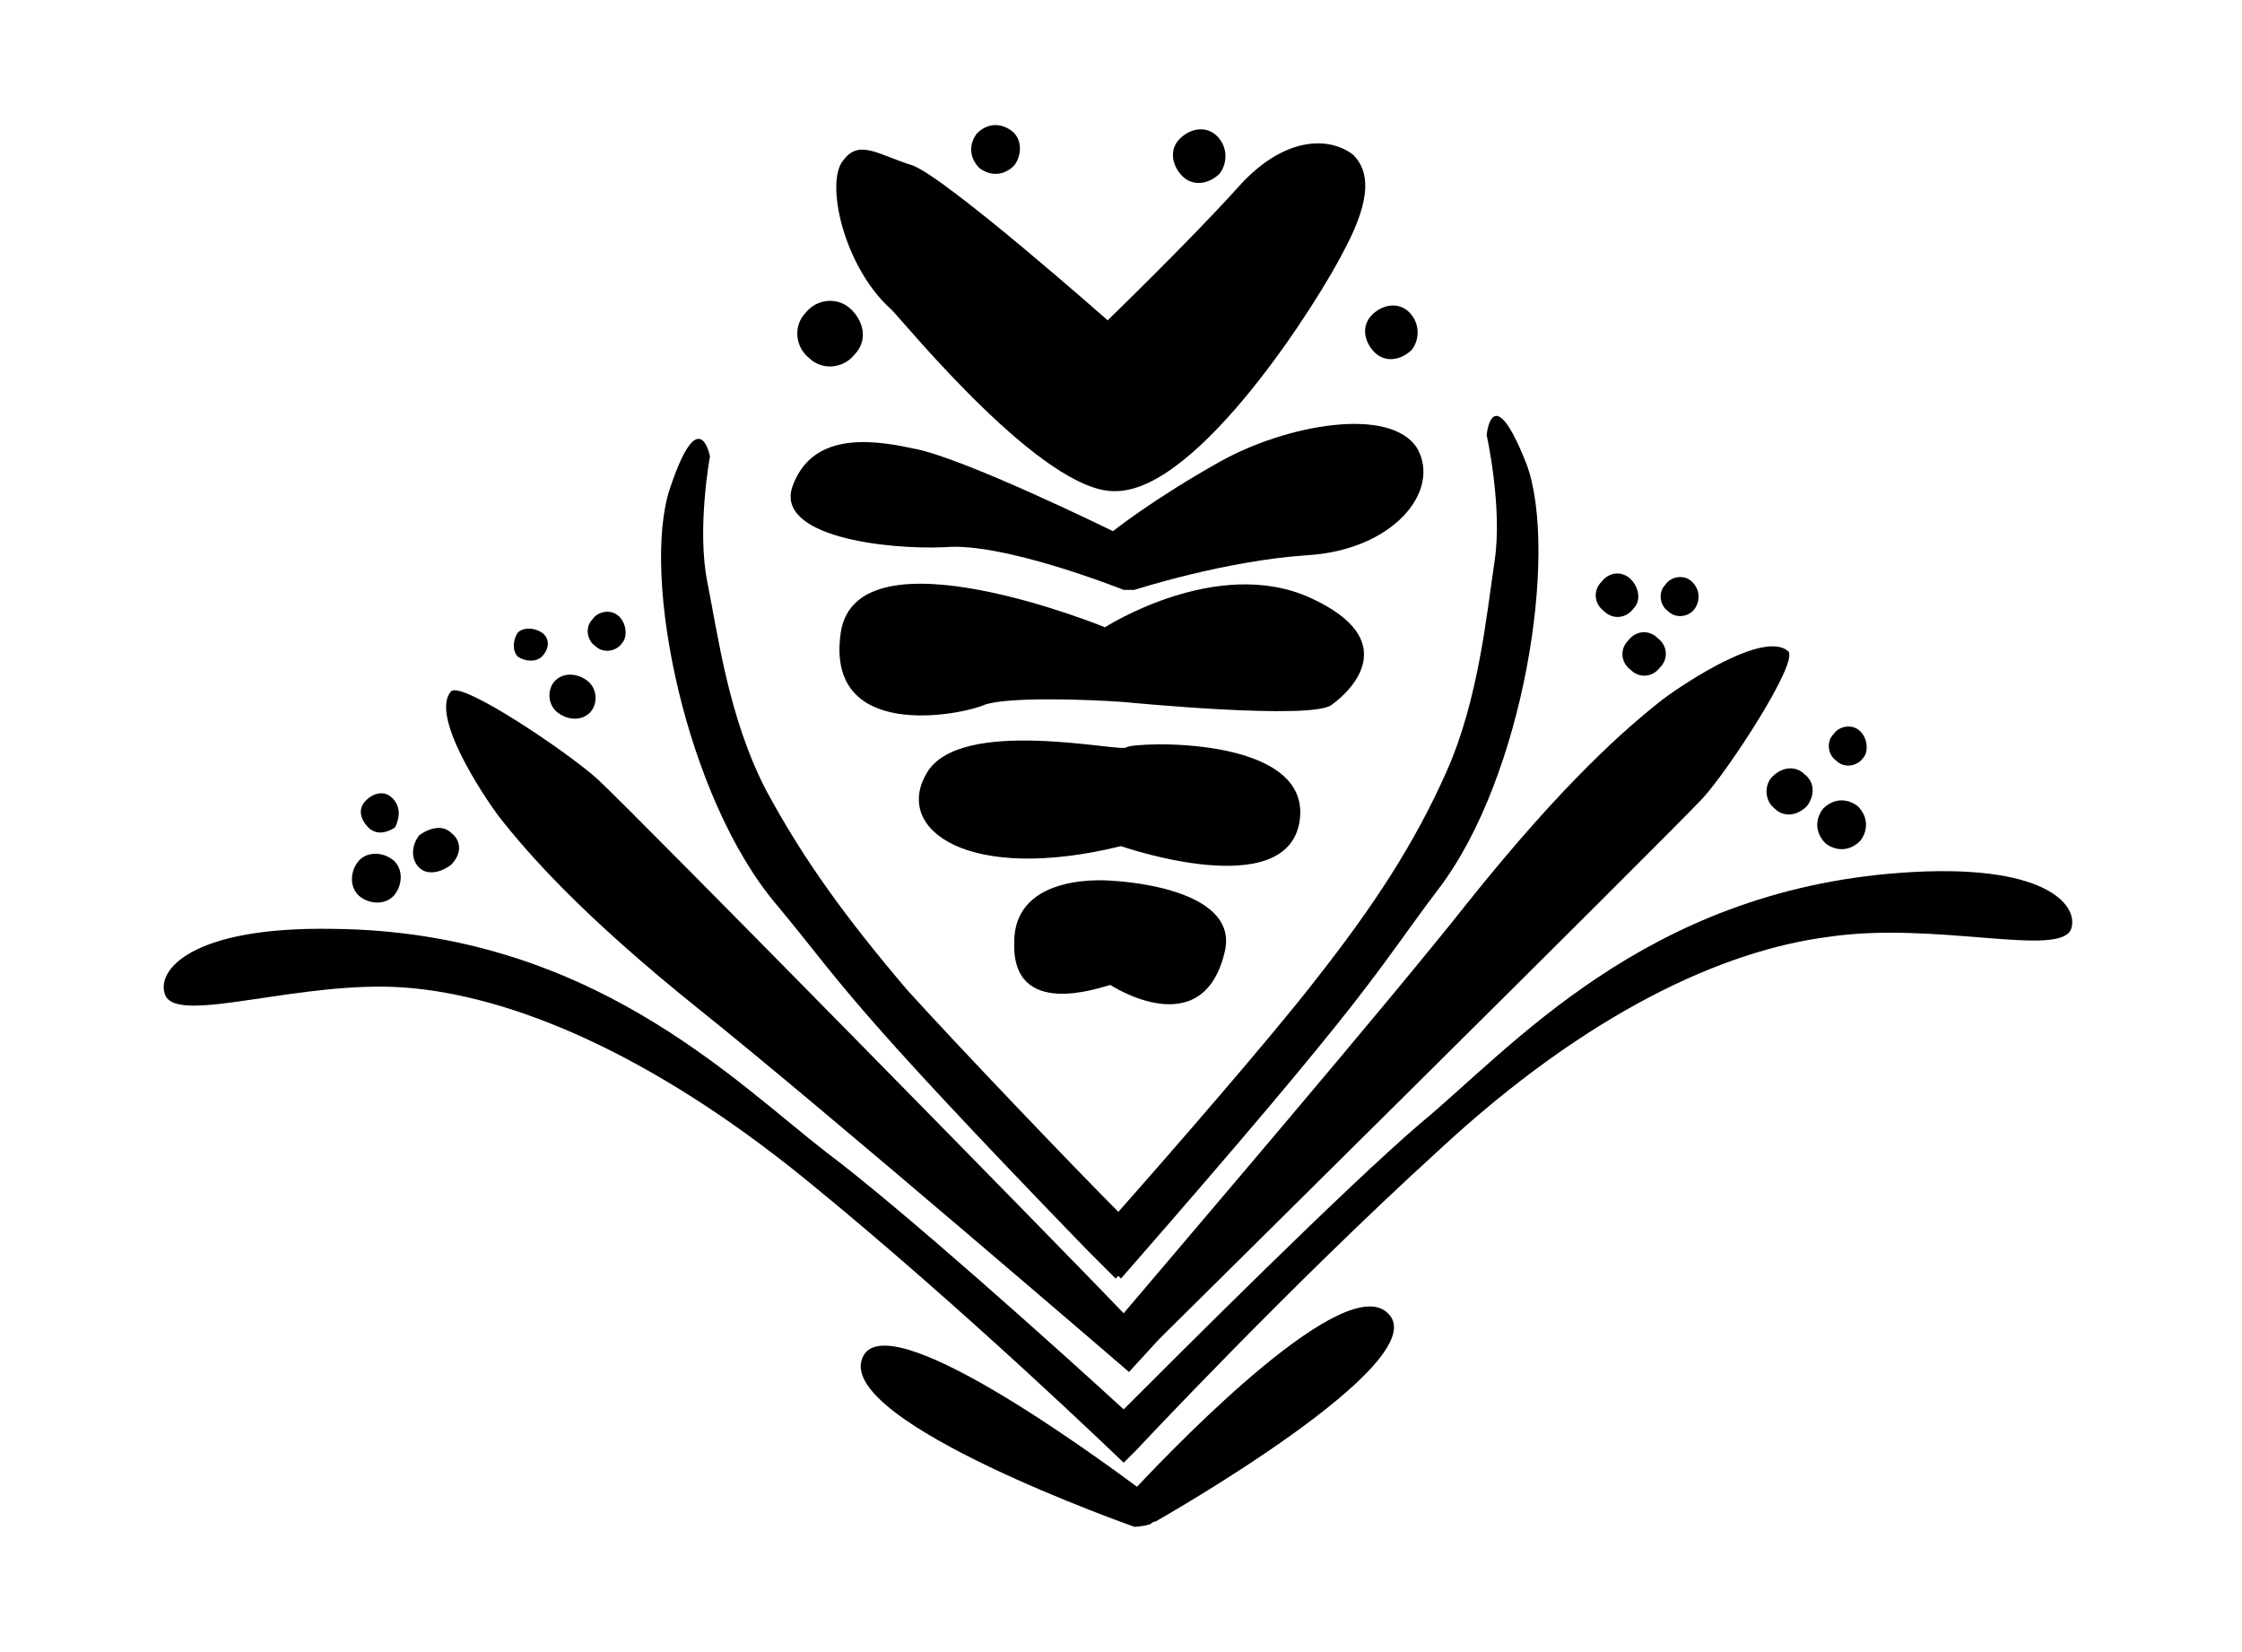 <svg version="1.1" id="Layer_1" xmlns="http://www.w3.org/2000/svg" xmlns:xlink="http://www.w3.org/1999/xlink" x="0px" y="0px"
	 viewBox="0 0 84 61.9" style="enable-background:new 0 0 84 61.9;" xml:space="preserve">
<path d="M43.3,57c0,0-0.1,0-0.2,0.1c-0.3,0.1-0.6,0.1-0.6,0.1s-11.1-3.9-10.2-6.3c0.8-2.2,8.8,3.7,10.3,4.8
	c1.6-1.7,7.8-8.1,9.4-6.5C53.9,51,43.3,57,43.3,57z"/>
<path d="M77.6,34.8c0.3-0.9-1-2.5-6.4-2.1c-9.6,0.7-14.6,6.6-18,9.4c-2.8,2.4-9,8.6-11,10.6l-0.1,0.1
	c-2.4-2.2-8.3-7.5-11.1-9.6c-3.5-2.7-8.9-8.3-18.5-8.4c-5.4-0.1-6.7,1.6-6.3,2.5c0.5,1.1,5.1-0.6,9-0.3s9.1,2.4,15,7.2
	s11.9,10.6,11.9,10.6l0.5-0.5l0,0c0,0,5.7-6.1,11.3-11.2c5.6-5.2,10.7-7.5,14.6-8C72.5,34.5,77.2,35.9,77.6,34.8z"/>
<path d="M67,24.4c-0.9-0.8-3.9,1.2-4.7,1.8c-1.4,1.1-3.7,3.1-7.3,7.6c-3,3.8-10.7,12.8-12.9,15.4
	C40,47,24,30.7,22.4,29.2c-1.1-1-5.1-3.7-5.5-3.3c-0.8,0.9,1.2,3.9,1.8,4.7c1.1,1.4,3.1,3.7,7.6,7.3s16,13.5,16,13.5l1.1-1.2l0,0
	l0.3-0.3c0,0,18.5-18.3,20.1-20C64.8,28.8,67.4,24.8,67,24.4z"/>
<path d="M16.9,31.2c-0.3-0.3-0.8-0.2-1.2,0.1c-0.3,0.4-0.3,0.9,0,1.2s0.8,0.2,1.2-0.1C17.3,32,17.3,31.5,16.9,31.2z"/>
<path d="M22,25.5c-0.4-0.3-0.9-0.3-1.2,0c-0.3,0.3-0.3,0.9,0.1,1.2c0.4,0.3,0.9,0.3,1.2,0C22.4,26.4,22.4,25.8,22,25.5z
	"/>
<path d="M23.2,23.1c-0.3-0.3-0.8-0.2-1,0.1c-0.3,0.3-0.2,0.8,0.1,1c0.3,0.3,0.8,0.2,1-0.1
	C23.5,23.9,23.5,23.4,23.2,23.1z"/>
<path d="M20.3,23.7c-0.3-0.2-0.7-0.2-0.9,0c-0.2,0.3-0.2,0.7,0,0.9c0.3,0.2,0.7,0.2,0.9,0
	C20.6,24.3,20.6,23.9,20.3,23.7z"/>
<path d="M14.7,29.9c-0.3-0.3-0.7-0.2-1,0.1c-0.3,0.3-0.2,0.7,0.1,1s0.7,0.2,1,0C15,30.6,15,30.2,14.7,29.9z"/>
<path d="M14.7,32.2c-0.4-0.3-1-0.3-1.3,0.1c-0.3,0.4-0.3,1,0.1,1.3c0.4,0.3,1,0.3,1.3-0.1
	C15.1,33.1,15.1,32.5,14.7,32.2z"/>
<path d="M67.6,29c-0.3-0.3-0.8-0.3-1.2,0.1c-0.3,0.3-0.3,0.9,0.1,1.2c0.3,0.3,0.8,0.3,1.2-0.1C68,29.8,68,29.3,67.6,29z
	"/>
<path d="M69.6,30.2c-0.4-0.3-0.9-0.3-1.3,0.1c-0.3,0.4-0.3,0.9,0.1,1.3c0.4,0.3,0.9,0.3,1.3-0.1
	C70,31.1,70,30.6,69.6,30.2z"/>
<path d="M69.7,27.4c-0.3-0.3-0.8-0.2-1,0.1c-0.3,0.3-0.2,0.8,0.1,1c0.3,0.3,0.8,0.2,1-0.1C70,28.2,70,27.7,69.7,27.4z"
	/>
<path d="M63.4,21.8c-0.3-0.3-0.8-0.2-1,0.1c-0.3,0.3-0.2,0.8,0.1,1c0.3,0.3,0.8,0.2,1-0.1
	C63.7,22.5,63.7,22.1,63.4,21.8z"/>
<path d="M61.1,21.7c-0.3-0.3-0.8-0.3-1.1,0.1c-0.3,0.3-0.3,0.8,0.1,1.1c0.3,0.3,0.8,0.3,1.1-0.1
	C61.5,22.5,61.4,22,61.1,21.7z"/>
<path d="M62.1,23.9c-0.3-0.3-0.8-0.3-1.1,0.1c-0.3,0.3-0.3,0.8,0.1,1.1c0.3,0.3,0.8,0.3,1.1-0.1
	C62.5,24.7,62.5,24.2,62.1,23.9z"/>
<path d="M57.2,17.4c-1.3-3.3-1.5-1.1-1.5-1.1S56.3,19,56,21s-0.6,5.2-1.8,7.9s-2.7,5-4.9,7.8c-1.7,2.2-5.8,6.9-7.4,8.7
	c-1.6-1.6-6-6.2-7.9-8.3c-2.3-2.7-3.9-4.9-5.3-7.5c-1.4-2.7-1.8-5.8-2.2-7.8c-0.4-2,0.1-4.7,0.1-4.7s-0.4-2.1-1.5,1.2
	s0.6,11.6,4,15.6c2.5,3,2.4,3.4,11.6,12.9l0,0l0.1,0.1c0.3,0.3,0.6,0.6,1,1l0.1-0.1l0.1,0.1c9.7-11.1,9.4-11.3,11.9-14.6
	C57.1,29.1,58.4,20.7,57.2,17.4z"/>
<path d="M31.9,11.6c-0.5-0.5-1.3-0.4-1.7,0.1c-0.5,0.5-0.4,1.3,0.1,1.7c0.5,0.5,1.3,0.4,1.7-0.1
	C32.5,12.8,32.4,12.1,31.9,11.6z"/>
<path d="M37.9,4.9C37.5,4.6,37,4.6,36.6,5c-0.3,0.4-0.3,0.9,0.1,1.3c0.4,0.3,0.9,0.3,1.3-0.1
	C38.3,5.8,38.3,5.2,37.9,4.9z"/>
<path d="M45.6,5.1c-0.4-0.4-1-0.3-1.4,0.1s-0.3,1,0.1,1.4c0.4,0.4,1,0.3,1.4-0.1C46,6.1,46,5.5,45.6,5.1z"/>
<path d="M52.8,11.7c-0.4-0.4-1-0.3-1.4,0.1c-0.4,0.4-0.3,1,0.1,1.4c0.4,0.4,1,0.3,1.4-0.1
	C53.2,12.7,53.2,12.1,52.8,11.7z"/>
<path d="M41.6,36.9c0,0,3.5,2.3,4.3-1.3c0.5-2.4-4.2-2.6-4.2-2.6S38,32.6,38,35.3C37.9,38.2,41.2,37,41.6,36.9z"/>
<path d="M42,31.7c0,0,6.3,2.2,6.7-1s-6.3-2.9-6.5-2.7c-0.2,0.2-6.3-1.2-7.5,1C33.5,31.1,36.3,33.1,42,31.7z"/>
<path d="M42.1,26.3c0,0,7.1,0.7,7.8,0.1c0.7-0.5,2.7-2.4-0.8-4s-7.7,1.1-7.7,1.1s-9.3-3.8-9.9,0.2
	c-0.6,4.1,4.5,3.1,5.4,2.7C37.8,26.1,40.7,26.2,42.1,26.3z"/>
<path d="M42.1,22.1h0.4c0,0,3.4-1.1,6.5-1.3c3.2-0.2,5-2.4,4.1-4c-1-1.6-4.9-0.9-7.4,0.5s-4,2.6-4,2.6s-5.7-2.8-7.5-3.1
	c-1.8-0.4-3.8-0.5-4.5,1.4s3.5,2.4,5.7,2.3C37.6,20.3,42.1,22.1,42.1,22.1z"/>
<path d="M50.4,9.3c1-1.9,0.9-2.9,0.3-3.5c-0.9-0.7-2.6-0.7-4.3,1.2c-1.8,2-4.9,5-4.9,5s-6-5.3-7.3-5.8
	c-1.3-0.4-2-1-2.6-0.2c-0.7,0.8,0,4,1.8,5.6c0.5,0.5,5.7,6.9,8.4,6.8C44.9,18.4,49.4,11.3,50.4,9.3z"/>
</svg>
